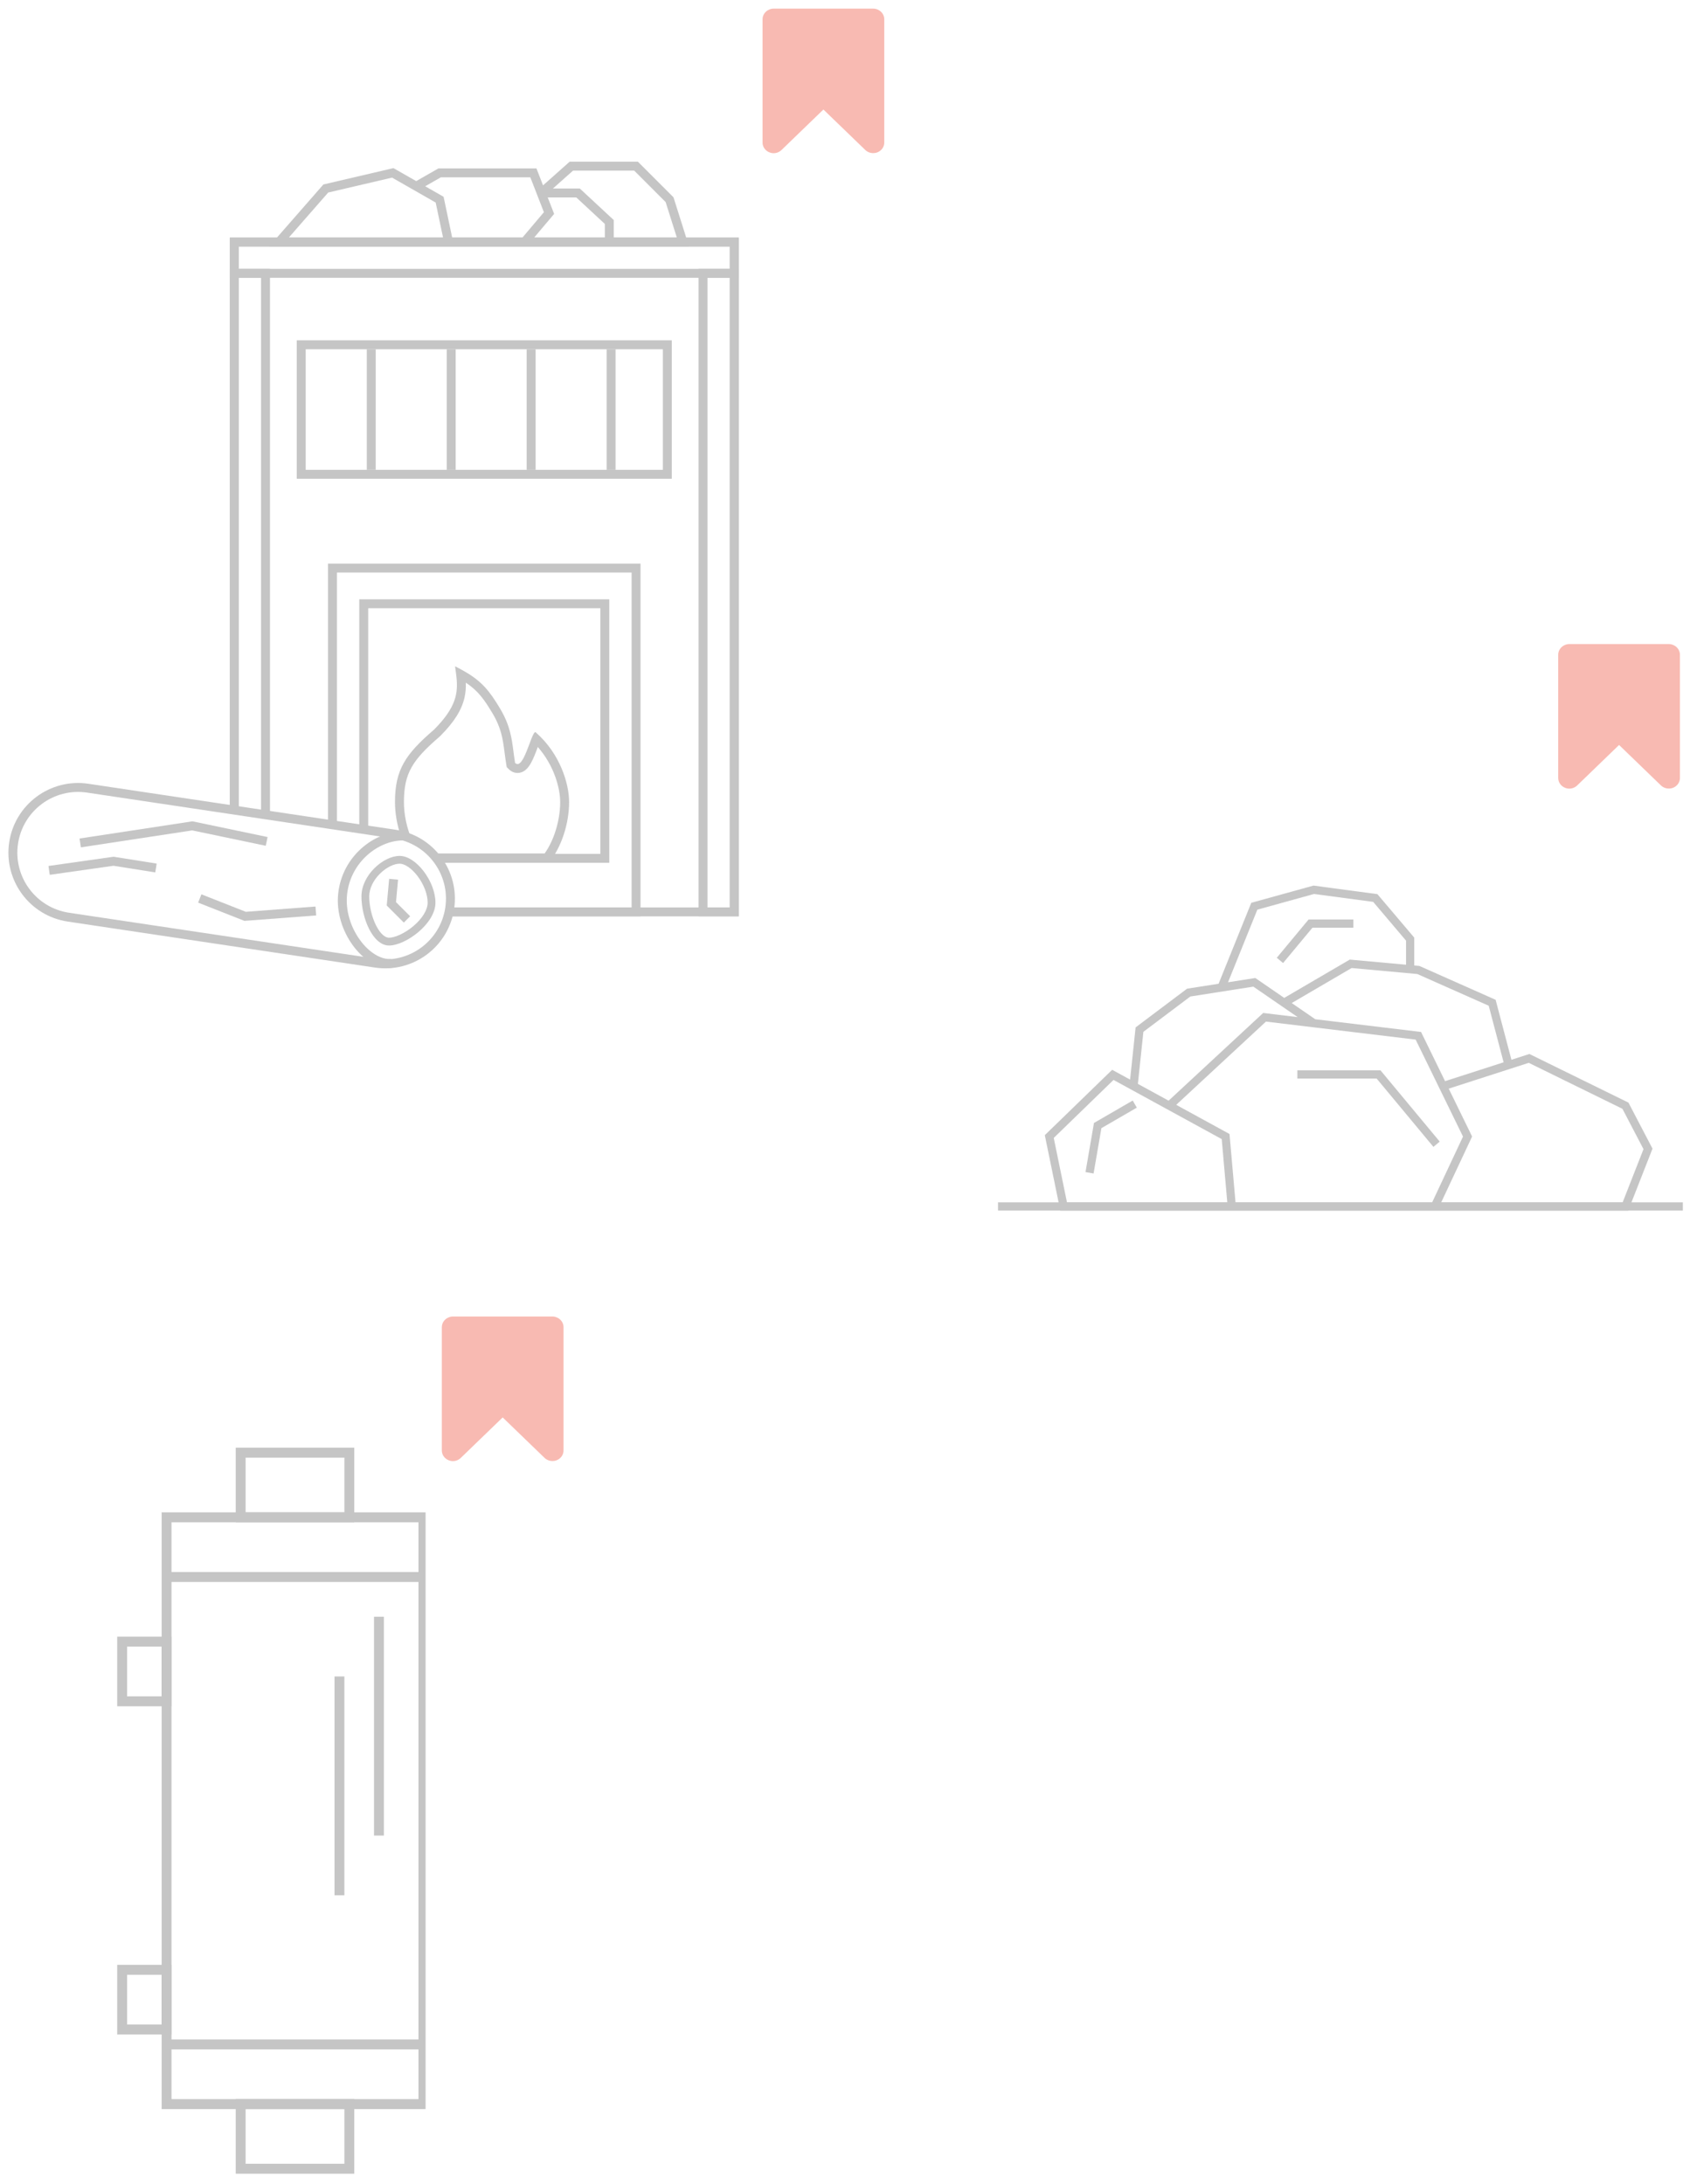 <svg width="274" height="354" viewBox="0 0 274 354" fill="none" xmlns="http://www.w3.org/2000/svg">
<g clip-path="url(#clip0_1163_21446)">
<path d="M143.066 2.173C142.866 1.884 142.584 1.663 142.257 1.538C142.043 1.445 141.812 1.398 141.578 1.399L125.422 1.398C125.188 1.398 124.958 1.445 124.743 1.538C124.416 1.663 124.134 1.884 123.934 2.173C123.736 2.453 123.631 2.789 123.633 3.133V23.097C123.631 23.441 123.736 23.777 123.934 24.058C124.134 24.346 124.416 24.568 124.743 24.693C124.958 24.785 125.188 24.832 125.422 24.832C125.898 24.834 126.357 24.651 126.701 24.321L133.5 17.753L140.299 24.321C140.646 24.646 141.104 24.823 141.578 24.816C141.869 24.82 142.156 24.753 142.415 24.621C142.675 24.489 142.898 24.295 143.066 24.057C143.264 23.777 143.369 23.441 143.367 23.097V3.133C143.369 2.789 143.264 2.454 143.066 2.173Z" fill="#F8BAB2"/>
<path d="M91.066 214.173C90.866 213.884 90.584 213.663 90.257 213.538C90.043 213.445 89.812 213.398 89.578 213.399L73.422 213.398C73.188 213.398 72.958 213.445 72.743 213.538C72.416 213.663 72.134 213.884 71.934 214.173C71.736 214.453 71.631 214.789 71.633 215.133V235.097C71.631 235.441 71.736 235.777 71.934 236.057C72.134 236.346 72.416 236.568 72.743 236.693C72.958 236.785 73.188 236.832 73.422 236.832C73.898 236.834 74.357 236.651 74.701 236.321L81.5 229.754L88.299 236.321C88.646 236.646 89.104 236.823 89.578 236.816C89.869 236.82 90.156 236.753 90.415 236.621C90.675 236.489 90.898 236.295 91.066 236.057C91.264 235.777 91.369 235.441 91.367 235.097V215.133C91.369 214.789 91.264 214.454 91.066 214.173Z" fill="#F8BAB2"/>
<path d="M272.066 105.173C271.866 104.884 271.584 104.663 271.257 104.538C271.043 104.445 270.812 104.398 270.578 104.399L254.422 104.398C254.188 104.398 253.958 104.445 253.743 104.538C253.416 104.663 253.134 104.884 252.934 105.173C252.736 105.453 252.631 105.789 252.633 106.133V126.097C252.631 126.441 252.736 126.777 252.934 127.057C253.134 127.346 253.416 127.568 253.743 127.693C253.958 127.785 254.188 127.832 254.422 127.832C254.898 127.834 255.357 127.651 255.701 127.321L262.5 120.754L269.299 127.321C269.646 127.646 270.104 127.823 270.578 127.816C270.869 127.82 271.156 127.753 271.415 127.621C271.675 127.489 271.898 127.295 272.066 127.057C272.264 126.777 272.369 126.441 272.367 126.097V106.133C272.369 105.789 272.264 105.454 272.066 105.173Z" fill="#F8BAB2"/>
<path d="M38.707 39.963H118.326V147.087H72.881V148.535H119.774V38.516H37.259V130.998L38.707 131.488V39.963Z" fill="#C5C5C5"/>
<path d="M59.698 98.592H97.336V138.402H70.502L71.203 139.849H98.783V97.144H58.25V134.397H59.698V98.592Z" fill="#C5C5C5"/>
<path d="M71.31 119.368L71.353 119.332L71.393 119.291C73.691 116.982 74.859 115.041 75.307 113.092C75.5 112.252 75.548 111.44 75.522 110.655C76.146 111.069 76.659 111.479 77.115 111.918C78.058 112.822 78.831 113.912 79.832 115.589C81.291 118.032 81.523 119.809 81.807 121.979C81.885 122.578 81.967 123.206 82.08 123.887L82.156 124.343L82.482 124.671C82.695 124.886 82.986 125.098 83.361 125.212C83.754 125.331 84.147 125.312 84.497 125.198C85.12 124.995 85.52 124.523 85.739 124.225C86.207 123.585 86.59 122.664 86.879 121.92C86.997 121.618 87.101 121.339 87.196 121.083C89.814 124.052 90.821 127.723 90.821 130.008C90.821 132.933 89.849 136.171 88.299 138.347H70.344L71.292 139.794H89.011C91.045 137.337 92.269 133.454 92.269 130.008C92.269 127.029 90.808 122.183 86.915 118.759C86.792 118.566 86.64 118.709 86.463 119.047C86.395 119.178 86.323 119.337 86.248 119.518C86.196 119.643 86.142 119.778 86.087 119.921L86.076 119.95C86 120.148 85.921 120.358 85.84 120.576C85.543 121.371 85.212 122.259 84.858 122.908C84.734 123.136 84.607 123.334 84.478 123.489C84.165 123.863 83.84 123.983 83.508 123.65C83.448 123.287 83.397 122.932 83.349 122.581C83.318 122.35 83.288 122.12 83.258 121.891C82.971 119.67 82.699 117.567 81.075 114.847C79.335 111.934 78.089 110.437 75.357 108.85C74.878 108.572 74.354 108.291 73.774 108L73.813 108.27C73.886 108.782 73.956 109.273 74.007 109.753C74.28 112.357 73.967 114.653 70.367 118.27C65.743 122.242 64.04 124.758 64.04 130.008C64.04 131.791 64.368 133.692 64.966 135.452L66.731 136.022C65.944 134.165 65.488 132.013 65.488 130.008C65.488 127.554 65.882 125.876 66.731 124.37C67.605 122.819 69.024 121.332 71.31 119.368Z" fill="#C5C5C5"/>
<path d="M54.63 92.803H102.402V147.089H72.981L72.45 148.536H103.849V91.356H53.183V133.533L54.63 133.771V92.803Z" fill="#C5C5C5"/>
<path fill-rule="evenodd" clip-rule="evenodd" d="M107.469 56.612H49.564V76.154H107.469V56.612ZM48.117 55.164V77.602H108.917V55.164H48.117Z" fill="#C5C5C5"/>
<path fill-rule="evenodd" clip-rule="evenodd" d="M118.326 39.963H38.707V43.582H118.326V39.963ZM37.259 38.516V45.03H119.774V38.516H37.259Z" fill="#C5C5C5"/>
<path fill-rule="evenodd" clip-rule="evenodd" d="M42.326 131.426L42.326 45.03L38.707 45.03L38.707 130.816L42.326 131.426ZM43.773 43.582L37.259 43.582L37.259 131.736L43.773 132.582L43.773 43.582Z" fill="#C5C5C5"/>
<path fill-rule="evenodd" clip-rule="evenodd" d="M118.326 147.087L118.326 45.03L114.707 45.03L114.707 147.087L118.326 147.087ZM119.773 43.582L113.259 43.582L113.259 148.534L119.773 148.534L119.773 43.582Z" fill="#C5C5C5"/>
<path fill-rule="evenodd" clip-rule="evenodd" d="M92.356 26.211H103.426L109.192 31.977L111.714 39.963H43.627L52.43 29.902L63.791 27.251L67.479 29.358L71.087 27.297H86.974L88.043 30.045L92.356 26.211ZM88.803 32.001L89.843 34.674L86.592 38.516H98.06V36.298L93.433 32.001H88.803ZM99.507 38.516H109.739L107.918 32.75L102.827 27.659H92.906L89.649 30.554H94.001L99.507 35.667V38.516ZM84.695 38.516L88.181 34.396L85.984 28.744H71.471L68.938 30.192L71.92 31.896L73.314 38.516H84.695ZM71.834 38.516L70.637 32.831L63.566 28.79L53.213 31.206L46.817 38.516H71.834Z" fill="#C5C5C5"/>
<path fill-rule="evenodd" clip-rule="evenodd" d="M72.429 76.152L72.429 56.609L73.877 56.609L73.877 76.152L72.429 76.152Z" fill="#C5C5C5"/>
<path fill-rule="evenodd" clip-rule="evenodd" d="M59.467 76.152L59.467 56.609L60.915 56.609L60.914 76.152L59.467 76.152Z" fill="#C5C5C5"/>
<path fill-rule="evenodd" clip-rule="evenodd" d="M85.391 76.152L85.391 56.609L86.839 56.609L86.839 76.152L85.391 76.152Z" fill="#C5C5C5"/>
<path fill-rule="evenodd" clip-rule="evenodd" d="M98.355 76.152L98.355 56.609L99.803 56.609L99.803 76.152L98.355 76.152Z" fill="#C5C5C5"/>
<path fill-rule="evenodd" clip-rule="evenodd" d="M63.913 135.926L14.117 128.474C8.738 127.669 3.726 131.377 2.921 136.755C2.117 142.133 5.824 147.145 11.202 147.95L60.999 155.402C66.377 156.206 71.389 152.499 72.194 147.121C72.999 141.743 69.291 136.73 63.913 135.926ZM14.331 127.042C8.162 126.119 2.413 130.372 1.49 136.541C0.567 142.71 4.819 148.459 10.988 149.382L60.785 156.833C66.953 157.756 72.703 153.504 73.626 147.335C74.549 141.166 70.296 135.417 64.127 134.494L14.331 127.042Z" fill="#C5C5C5"/>
<path fill-rule="evenodd" clip-rule="evenodd" d="M31.206 133.129L43.383 135.678L43.087 137.095L31.165 134.6L13.116 137.348L12.898 135.917L31.206 133.129Z" fill="#C5C5C5"/>
<path fill-rule="evenodd" clip-rule="evenodd" d="M18.412 138.87L25.402 139.982L25.174 141.411L18.4 140.334L8.066 141.801L7.862 140.368L18.412 138.87Z" fill="#C5C5C5"/>
<path fill-rule="evenodd" clip-rule="evenodd" d="M39.629 149.266L32.124 146.31L32.654 144.963L39.851 147.797L51.153 146.941L51.263 148.385L39.629 149.266Z" fill="#C5C5C5"/>
<path fill-rule="evenodd" clip-rule="evenodd" d="M54.831 144.838C55.482 138.761 60.677 134.781 65.323 134.781V136.229C61.412 136.229 56.842 139.656 56.271 144.992C55.987 147.638 56.897 150.347 58.36 152.361C59.846 154.406 61.76 155.56 63.384 155.444L63.488 156.888C61.14 157.056 58.806 155.438 57.189 153.212C55.551 150.957 54.504 147.897 54.831 144.838Z" fill="#C5C5C5"/>
<path fill-rule="evenodd" clip-rule="evenodd" d="M67.023 150.111C68.468 148.89 69.336 147.474 69.336 146.313C69.336 144.94 68.691 143.308 67.694 142C66.657 140.64 65.535 139.997 64.801 139.997C63.913 139.997 62.665 140.558 61.593 141.625C60.539 142.675 59.863 144.014 59.863 145.305C59.863 146.834 60.274 148.627 60.968 150.003C61.709 151.471 62.508 151.997 63.078 151.997C63.495 151.997 64.111 151.851 64.848 151.511C65.57 151.178 66.331 150.695 67.023 150.111ZM63.078 153.26C65.742 153.26 70.599 149.751 70.599 146.313C70.599 142.875 67.464 138.734 64.801 138.734C62.137 138.734 58.6 141.867 58.6 145.305C58.6 148.744 60.415 153.26 63.078 153.26Z" fill="#C5C5C5"/>
<path fill-rule="evenodd" clip-rule="evenodd" d="M63.094 142.453L64.535 142.584L64.204 146.228L66.498 148.521L65.474 149.545L62.701 146.772L63.094 142.453Z" fill="#C5C5C5"/>
<g clip-path="url(#clip1_1163_21446)">
<path fill-rule="evenodd" clip-rule="evenodd" d="M67.847 246.753H27.809V340.252H67.847V246.753ZM26.207 245.141V341.864H69.448V245.141H26.207Z" fill="#C5C5C5"/>
<path fill-rule="evenodd" clip-rule="evenodd" d="M68.248 256.425H27.009V254.812H68.248V256.425Z" fill="#C5C5C5"/>
<path fill-rule="evenodd" clip-rule="evenodd" d="M68.247 332.19H27.408V330.578H68.247V332.19Z" fill="#C5C5C5"/>
<path fill-rule="evenodd" clip-rule="evenodd" d="M55.835 236.272H39.82V245.138H55.835V236.272ZM38.219 234.66V246.751H57.437V234.66H38.219Z" fill="#C5C5C5"/>
<path fill-rule="evenodd" clip-rule="evenodd" d="M55.835 341.862H39.82V350.728H55.835V341.862ZM38.219 340.25V352.34H57.437V340.25H38.219Z" fill="#C5C5C5"/>
<path fill-rule="evenodd" clip-rule="evenodd" d="M26.207 266.901H20.602V274.961H26.207V266.901ZM19 265.289V276.573H27.808V265.289H19Z" fill="#C5C5C5"/>
<path fill-rule="evenodd" clip-rule="evenodd" d="M26.207 320.096H20.602V328.157H26.207V320.096ZM19 318.484V329.769H27.808V318.484H19Z" fill="#C5C5C5"/>
<path fill-rule="evenodd" clip-rule="evenodd" d="M60.639 297.532L60.639 262.066L62.24 262.066L62.24 297.532L60.639 297.532Z" fill="#C5C5C5"/>
<path fill-rule="evenodd" clip-rule="evenodd" d="M54.233 307.203L54.233 271.738L55.835 271.738L55.835 307.203L54.233 307.203Z" fill="#C5C5C5"/>
</g>
<path fill-rule="evenodd" clip-rule="evenodd" d="M212.957 143.547L223.317 144.932L229.292 151.981V156.496L230.126 156.572L242.486 162.059L245.048 171.781L247.96 170.842L264.021 178.723L267.92 186.186L263.986 196.226H171.905L169.395 184.001L180.314 173.406L183.221 174.995L184.116 166.533L192.458 160.259L197.569 159.459L202.87 146.337L212.957 143.547ZM199.101 159.219L203.521 158.526L208.212 161.751L218.836 155.542L227.963 156.374V152.471L222.635 146.186L213.049 144.904L203.856 147.447L199.101 159.219ZM209.425 162.585L213.244 165.21L230.395 167.274L234.291 175.248L243.78 172.189L241.364 163.019L229.788 157.88L219.138 156.909L209.425 162.585ZM234.882 176.458L238.673 184.22L233.664 194.892H263.08L266.46 186.265L263.045 179.728L247.857 172.276L234.882 176.458ZM232.195 194.892L237.198 184.231L229.519 168.511L205.251 165.591L190.698 179.085L199.34 183.811L200.315 194.892H232.195ZM198.98 194.892L198.078 184.64L180.536 175.046L170.844 184.45L172.988 194.892H198.98ZM189.466 178.411L204.799 164.194L210.394 164.867L203.204 159.925L192.991 161.525L185.377 167.251L184.485 175.687L189.466 178.411Z" fill="#C5C5C5"/>
<path d="M163.138 196.224H271.511H272.841V194.891H161.809V196.224H163.138Z" fill="#C5C5C5"/>
<path fill-rule="evenodd" clip-rule="evenodd" d="M233.421 185.045L232.399 185.898L223.196 174.825L210.344 174.825L210.344 173.491H223.819L233.421 185.045Z" fill="#C5C5C5"/>
<path fill-rule="evenodd" clip-rule="evenodd" d="M207.004 155.248L208.026 156.101L212.786 150.374L219.418 150.374L219.418 149.04L212.163 149.04L207.004 155.248Z" fill="#C5C5C5"/>
<path fill-rule="evenodd" clip-rule="evenodd" d="M175.993 189.986L177.303 190.213L178.569 182.866L184.313 179.541L183.648 178.387L177.365 182.024L175.993 189.986Z" fill="#C5C5C5"/>
</g>
<defs>
<clipPath id="clip0_1163_21446">
<rect width="274" height="354" fill="white"/>
</clipPath>
<clipPath id="clip1_1163_21446">
<rect width="55" height="153" fill="white" transform="translate(14 217)"/>
</clipPath>
</defs>
</svg>
